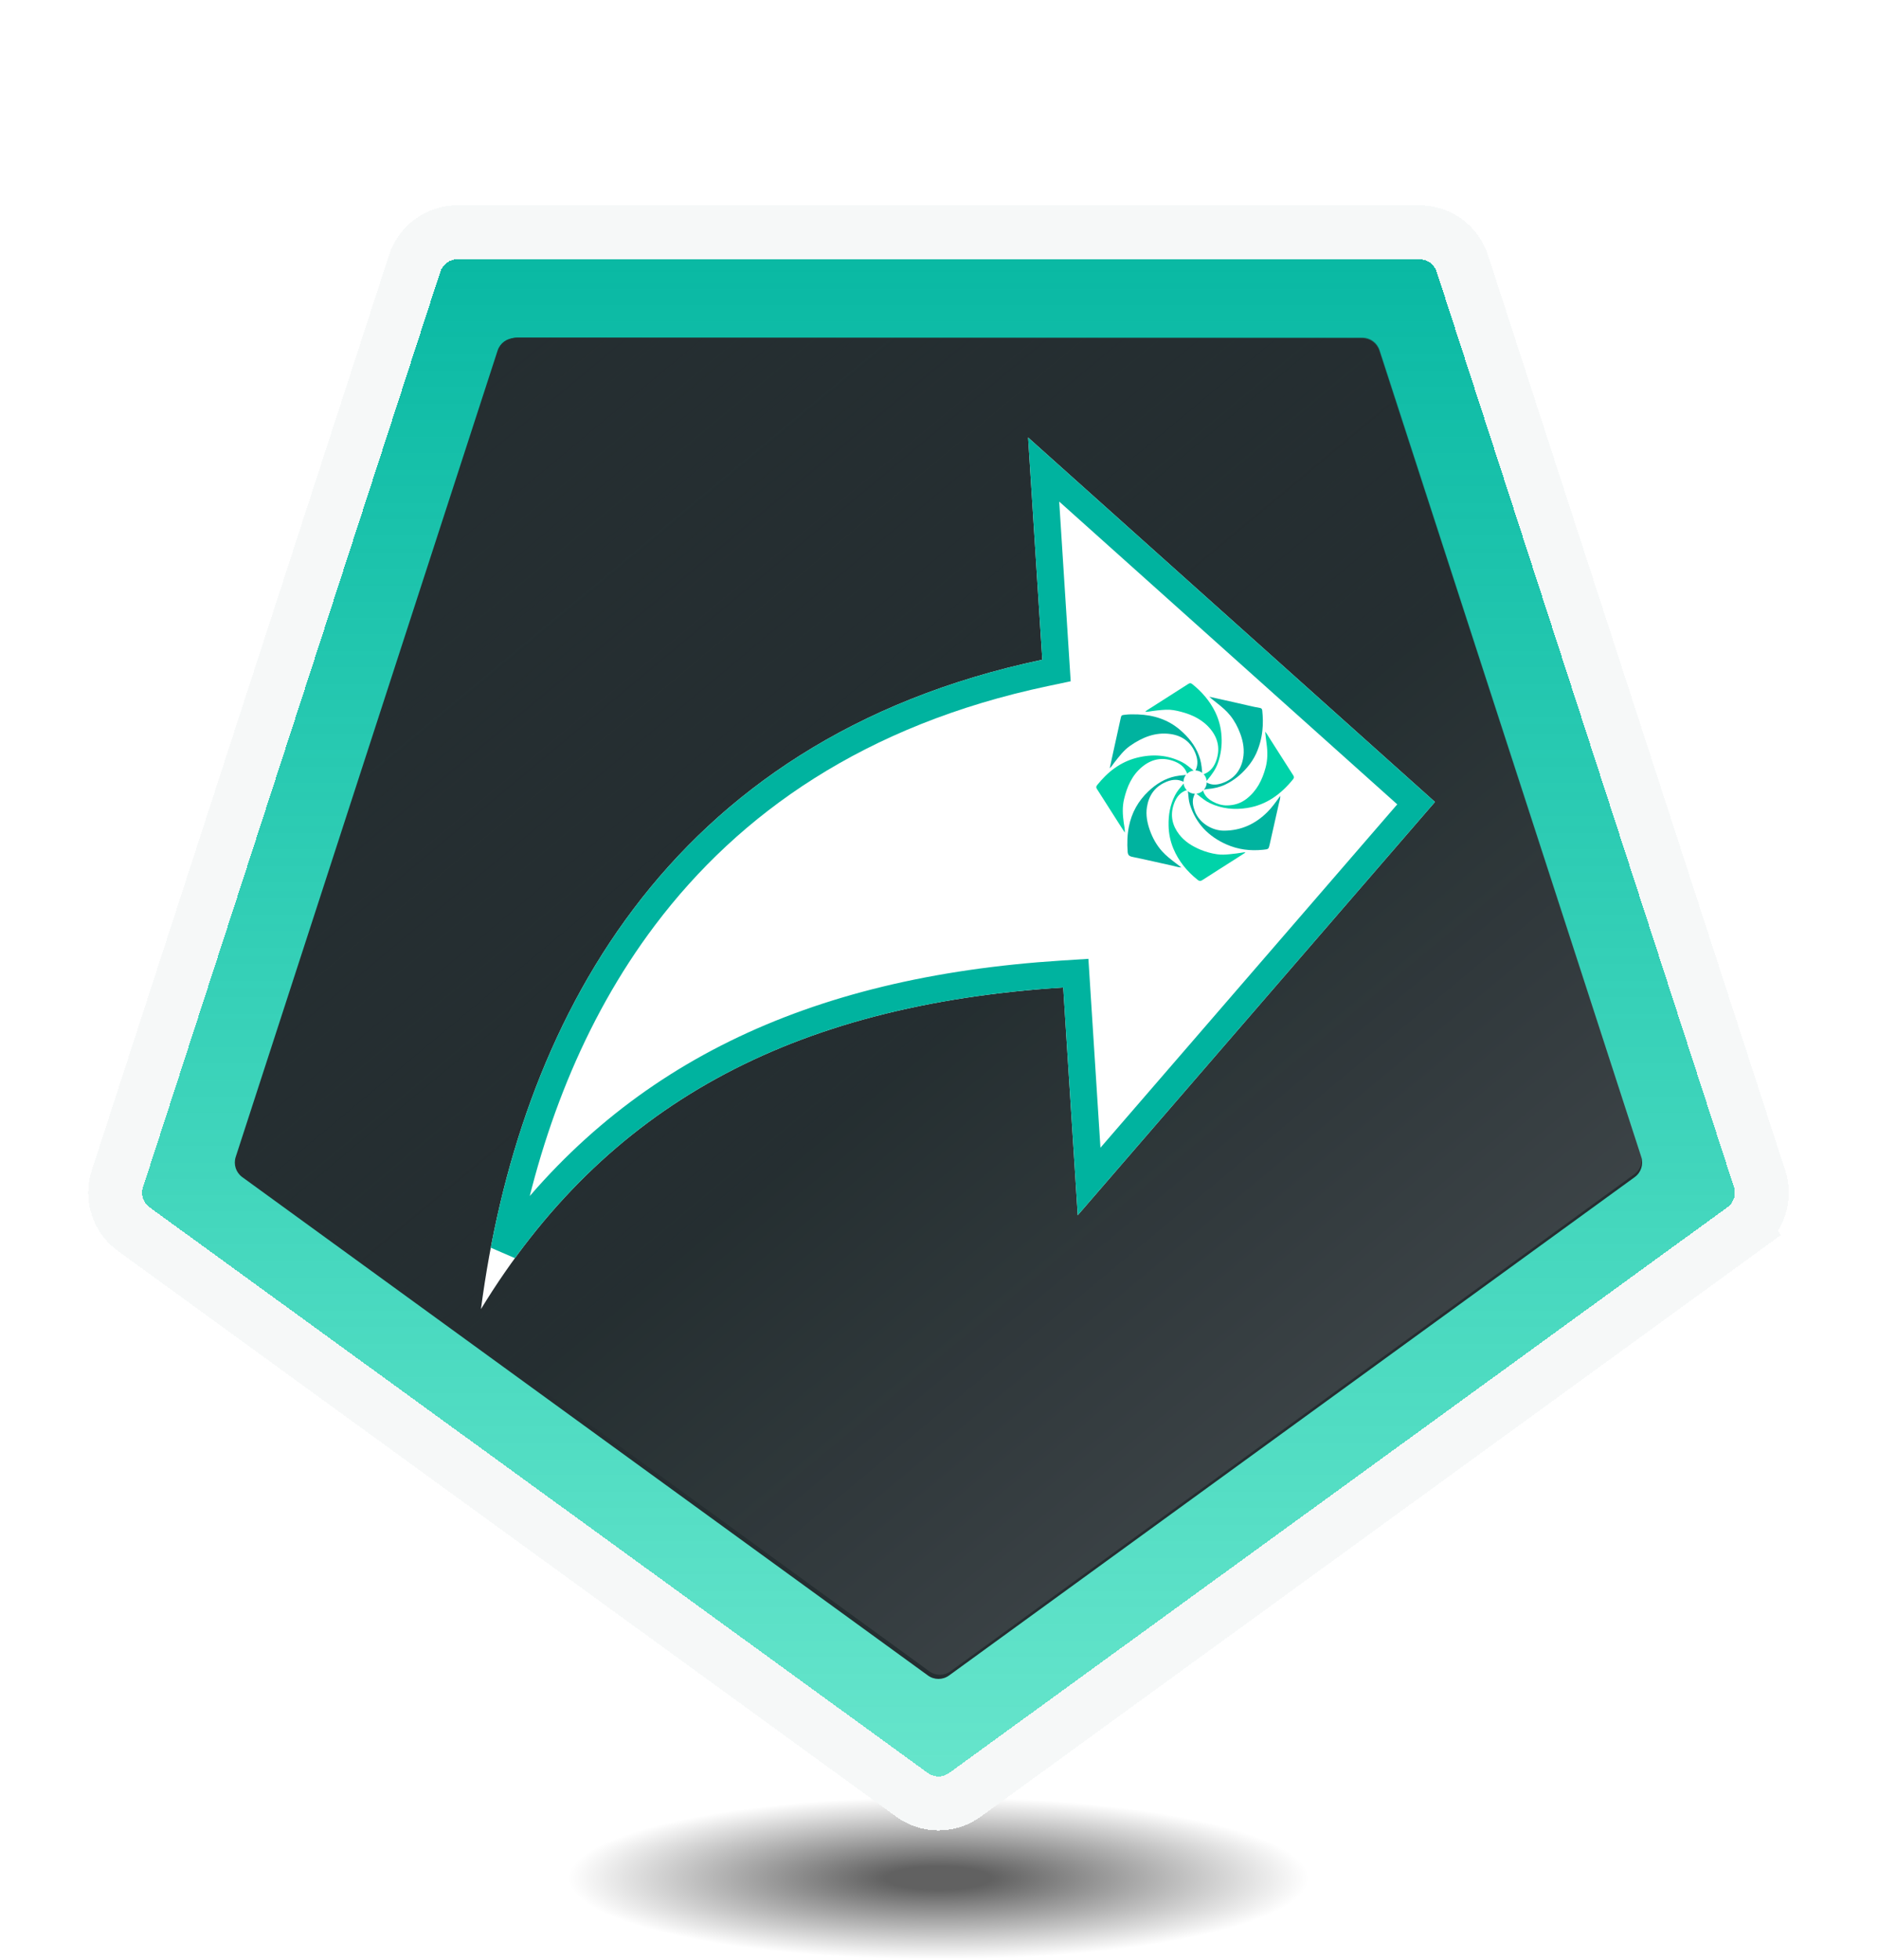 <svg width="209" height="218" viewBox="0 0 209 218" fill="none" xmlns="http://www.w3.org/2000/svg">
<ellipse cx="104.443" cy="208.93" rx="41.129" ry="9.039" fill="url(#paint0_radial_16209_38767)"/>
<g filter="url(#filter0_dddd_16209_38767)">
<path d="M105.619 197.232C104.918 197.741 103.969 197.741 103.268 197.232L16.641 134.294C15.94 133.785 15.647 132.882 15.915 132.058L49.003 30.222C49.271 29.398 50.039 28.84 50.905 28.84L157.982 28.84C158.848 28.84 159.616 29.398 159.884 30.222L192.972 132.058C193.24 132.882 192.947 133.785 192.246 134.294L105.619 197.232Z" fill="url(#paint1_linear_16209_38767)" shape-rendering="crispEdges"/>
<path d="M194.009 136.721L192.376 134.474L194.009 136.721C195.761 135.448 196.495 133.191 195.825 131.131L162.737 29.295C162.067 27.235 160.148 25.84 157.982 25.84L50.905 25.84C48.739 25.84 46.819 27.235 46.15 29.295L13.061 131.131C12.392 133.191 13.125 135.448 14.878 136.721L101.504 199.659C103.257 200.932 105.63 200.932 107.382 199.659L194.009 136.721Z" stroke="#F6F8F8" stroke-width="6" shape-rendering="crispEdges"/>
</g>
<g filter="url(#filter1_di_16209_38767)">
<path d="M105.619 186.38C104.918 186.89 103.969 186.89 103.268 186.38L26.957 130.938C26.256 130.428 25.963 129.526 26.231 128.701L55.379 38.993C55.647 38.169 56.414 37.611 57.281 37.611L151.606 37.611C152.472 37.611 153.24 38.169 153.508 38.993L182.656 128.701C182.924 129.526 182.63 130.428 181.929 130.938L105.619 186.38Z" fill="#252E31"/>
</g>
<path d="M182.606 128.386C182.874 129.21 182.58 130.113 181.88 130.622L105.775 185.915C105.074 186.425 104.125 186.425 103.424 185.915L27.319 130.622C26.618 130.113 26.325 129.21 26.593 128.386L55.662 38.92C55.93 38.096 56.698 37.538 57.564 37.538L151.635 37.538C152.501 37.538 153.269 38.096 153.537 38.92L182.606 128.386Z" fill="url(#paint2_linear_16209_38767)"/>
<g filter="url(#filter2_d_16209_38767)">
<path d="M115.995 69.386L114.417 44.668L159.695 85.209L119.941 131.18L118.323 105.844C87.954 107.783 67.328 119.028 53.524 141.625C57.625 110.34 73.873 78.28 115.995 69.386Z" fill="white"/>
<path d="M117.492 69.29L117.575 70.585L116.305 70.853C95.593 75.227 81.317 85.269 71.699 98.013C63.462 108.927 58.597 121.883 56.091 135.073C70.1 115.833 90.144 106.14 118.228 104.347L119.725 104.252L119.82 105.749L121.204 127.426L157.596 85.343L116.147 48.231L117.492 69.29Z" stroke="#00B39F" stroke-width="3"/>
</g>
<g clip-path="url(#clip0_16209_38767)">
<path d="M136.913 79.596C137.395 80.197 137.748 80.871 138.018 81.588C138.366 82.511 138.525 83.472 138.326 84.446C138.059 85.754 137.295 86.675 136.016 87.117C135.52 87.289 135.004 87.359 134.492 87.143C134.421 87.118 134.355 87.082 134.295 87.036C134.288 87.341 134.173 87.634 133.971 87.862C134.038 87.832 134.109 87.812 134.182 87.802C134.253 87.789 134.327 87.779 134.396 87.772C135.08 87.716 135.738 87.571 136.363 87.272C137.327 86.81 138.135 86.151 138.821 85.336C139.213 84.879 139.542 84.37 139.797 83.824C140.159 83.019 140.391 82.162 140.486 81.284C140.574 80.528 140.55 79.785 140.474 79.036C140.456 78.855 140.378 78.78 140.216 78.751C139.798 78.677 139.38 78.594 138.97 78.494C137.896 78.233 136.814 78.011 135.738 77.763C135.355 77.673 134.971 77.593 134.587 77.508C134.869 77.776 135.171 77.997 135.464 78.231C135.983 78.645 136.495 79.071 136.913 79.596Z" fill="#00B39F"/>
<path d="M125.093 88.909C125.422 87.524 125.966 86.253 127.091 85.316C128.115 84.463 129.275 84.197 130.553 84.641C131.198 84.864 131.751 85.225 132.045 85.882C132.074 85.94 132.095 86.002 132.107 86.066C132.307 85.874 132.564 85.752 132.839 85.718C132.822 85.707 132.805 85.695 132.786 85.679C132.393 85.363 132.02 85.019 131.564 84.787C129.944 83.961 128.242 83.854 126.512 84.295C124.678 84.761 123.26 85.875 122.096 87.34C121.966 87.505 121.976 87.611 122.084 87.777C122.986 89.182 123.88 90.592 124.776 92C124.895 92.187 125.017 92.37 125.18 92.616C125.197 92.201 125.11 91.869 125.063 91.535C124.94 90.657 124.885 89.782 125.093 88.909Z" fill="#00D3A9"/>
<path d="M127.854 79.157C128.477 79.053 129.106 78.983 129.737 78.949C130.309 78.918 130.868 79.03 131.424 79.175C132.734 79.518 133.908 80.091 134.77 81.177C135.592 82.212 135.79 83.374 135.348 84.619C135.123 85.255 134.741 85.784 134.09 86.071C134.045 86.093 133.996 86.106 133.946 86.11C134.141 86.318 134.262 86.584 134.289 86.868C134.319 86.821 134.352 86.776 134.389 86.735C134.866 86.167 135.298 85.571 135.545 84.861C135.87 83.928 136.006 82.94 135.944 81.954C135.897 80.99 135.653 80.046 135.229 79.18C134.621 77.951 133.745 76.941 132.675 76.09C132.515 75.963 132.4 75.978 132.233 76.085C130.856 76.971 129.47 77.845 128.092 78.727C127.878 78.864 127.649 78.983 127.442 79.177C127.58 79.186 127.718 79.179 127.854 79.157Z" fill="#00D3A9"/>
<path d="M123.983 84.864C124.525 84.178 125.043 83.468 125.772 82.961C127.121 82.024 128.578 81.418 130.254 81.651C131.603 81.84 132.579 82.577 133.066 83.878C133.275 84.437 133.341 85.015 133.096 85.592C133.08 85.631 133.06 85.668 133.036 85.702C133.314 85.71 133.581 85.806 133.799 85.977C133.793 85.958 133.789 85.939 133.785 85.919C133.773 85.849 133.772 85.775 133.767 85.704C133.724 85.135 133.631 84.577 133.426 84.038C132.993 82.896 132.251 81.99 131.336 81.201C129.986 80.039 128.396 79.54 126.65 79.473C126.154 79.455 125.657 79.449 125.16 79.514C124.818 79.559 124.792 79.563 124.718 79.9C124.4 81.356 124.08 82.813 123.758 84.269C123.675 84.648 123.594 85.028 123.5 85.461C123.72 85.262 123.836 85.049 123.983 84.864Z" fill="#00B39F"/>
<path d="M143.919 86.244C143.013 84.832 142.117 83.415 141.212 82.002C141.092 81.815 140.997 81.606 140.796 81.398C140.853 81.891 140.895 82.32 140.956 82.746C141.082 83.635 141.081 84.517 140.846 85.391C140.477 86.766 139.863 87.987 138.707 88.875C138.074 89.363 137.342 89.584 136.555 89.594C136.003 89.601 135.478 89.441 134.99 89.18C134.564 88.951 134.202 88.654 133.987 88.207C133.92 88.066 133.891 87.981 133.912 87.923C133.705 88.13 133.433 88.26 133.141 88.292C133.217 88.341 133.29 88.395 133.358 88.454C133.763 88.783 134.167 89.112 134.643 89.339C135.969 89.969 137.37 90.104 138.796 89.879C140.947 89.541 142.577 88.331 143.914 86.67C144.036 86.517 144.021 86.402 143.919 86.244Z" fill="#00D3A9"/>
<path d="M141.068 90.308C139.736 91.648 138.137 92.397 136.214 92.403C134.872 92.406 133.452 91.525 132.975 90.232C132.778 89.697 132.647 89.154 132.85 88.59C132.904 88.44 132.94 88.345 132.981 88.297C132.69 88.294 132.408 88.192 132.182 88.008C132.206 88.08 132.221 88.155 132.225 88.231C132.268 88.645 132.29 89.064 132.413 89.464C133.074 91.596 134.494 93.054 136.5 93.937C137.782 94.502 139.146 94.674 140.548 94.528C141.175 94.463 141.178 94.474 141.303 93.925C141.647 92.408 141.993 90.892 142.327 89.373C142.383 89.118 142.484 88.865 142.479 88.535C142.401 88.642 142.358 88.698 142.318 88.755C141.929 89.293 141.536 89.837 141.068 90.308Z" fill="#00B39F"/>
<path d="M129.315 94.684C128.703 93.998 128.265 93.204 127.961 92.343C127.672 91.52 127.502 90.673 127.64 89.791C127.841 88.51 128.49 87.553 129.687 87.018C130.265 86.758 130.877 86.635 131.508 86.877C131.577 86.9 131.643 86.931 131.705 86.97C131.71 86.692 131.806 86.423 131.976 86.203C131.925 86.213 131.874 86.22 131.822 86.223C131.478 86.245 131.137 86.288 130.799 86.354C129.631 86.602 128.662 87.213 127.811 88.019C126.675 89.091 125.943 90.394 125.636 91.933C125.45 92.868 125.424 93.805 125.495 94.752C125.522 95.118 125.673 95.249 126.039 95.323C127.569 95.634 129.089 95.998 130.615 96.33C130.875 96.387 131.13 96.484 131.474 96.494C131.224 96.301 131.03 96.154 130.835 96.006C130.3 95.597 129.764 95.189 129.315 94.684Z" fill="#00B39F"/>
<path d="M138.439 94.812C137.895 94.909 137.347 94.975 136.8 95.028C136.352 95.072 135.896 95.094 135.456 95.028C134.82 94.939 134.198 94.768 133.605 94.521C132.682 94.135 131.846 93.624 131.226 92.819C130.477 91.846 130.224 90.762 130.593 89.579C130.802 88.909 131.146 88.312 131.823 87.987C131.944 87.93 132.027 87.903 132.085 87.911C131.882 87.707 131.752 87.442 131.717 87.156C131.687 87.2 131.655 87.241 131.621 87.281C131.309 87.658 130.99 88.03 130.764 88.469C130.219 89.53 130.02 90.658 130.05 91.845C130.066 92.721 130.246 93.586 130.582 94.395C131.168 95.794 132.101 96.933 133.284 97.875C133.469 98.023 133.602 98.038 133.808 97.903C135 97.132 136.202 96.374 137.4 95.611C137.797 95.358 138.192 95.104 138.593 94.846C138.573 94.827 138.548 94.813 138.521 94.807C138.493 94.801 138.465 94.803 138.439 94.812Z" fill="#00D3A9"/>
</g>
<defs>
<filter id="filter0_dddd_16209_38767" x="4.816" y="17.844" width="199.254" height="190.773" filterUnits="userSpaceOnUse" color-interpolation-filters="sRGB">
<feFlood flood-opacity="0" result="BackgroundImageFix"/>
<feColorMatrix in="SourceAlpha" type="matrix" values="0 0 0 0 0 0 0 0 0 0 0 0 0 0 0 0 0 0 127 0" result="hardAlpha"/>
<feOffset dy="1"/>
<feGaussianBlur stdDeviation="2"/>
<feComposite in2="hardAlpha" operator="out"/>
<feColorMatrix type="matrix" values="0 0 0 0 0 0 0 0 0 0 0 0 0 0 0 0 0 0 0.25 0"/>
<feBlend mode="normal" in2="BackgroundImageFix" result="effect1_dropShadow_16209_38767"/>
<feColorMatrix in="SourceAlpha" type="matrix" values="0 0 0 0 0 0 0 0 0 0 0 0 0 0 0 0 0 0 127 0" result="hardAlpha"/>
<feOffset dy="-1"/>
<feGaussianBlur stdDeviation="2"/>
<feComposite in2="hardAlpha" operator="out"/>
<feColorMatrix type="matrix" values="0 0 0 0 0 0 0 0 0 0 0 0 0 0 0 0 0 0 0.25 0"/>
<feBlend mode="normal" in2="effect1_dropShadow_16209_38767" result="effect2_dropShadow_16209_38767"/>
<feColorMatrix in="SourceAlpha" type="matrix" values="0 0 0 0 0 0 0 0 0 0 0 0 0 0 0 0 0 0 127 0" result="hardAlpha"/>
<feOffset dx="-1"/>
<feGaussianBlur stdDeviation="2"/>
<feComposite in2="hardAlpha" operator="out"/>
<feColorMatrix type="matrix" values="0 0 0 0 0 0 0 0 0 0 0 0 0 0 0 0 0 0 0.25 0"/>
<feBlend mode="normal" in2="effect2_dropShadow_16209_38767" result="effect3_dropShadow_16209_38767"/>
<feColorMatrix in="SourceAlpha" type="matrix" values="0 0 0 0 0 0 0 0 0 0 0 0 0 0 0 0 0 0 127 0" result="hardAlpha"/>
<feOffset dx="1"/>
<feGaussianBlur stdDeviation="2"/>
<feComposite in2="hardAlpha" operator="out"/>
<feColorMatrix type="matrix" values="0 0 0 0 0 0 0 0 0 0 0 0 0 0 0 0 0 0 0.25 0"/>
<feBlend mode="normal" in2="effect3_dropShadow_16209_38767" result="effect4_dropShadow_16209_38767"/>
<feBlend mode="normal" in="SourceGraphic" in2="effect4_dropShadow_16209_38767" result="shape"/>
</filter>
<filter id="filter1_di_16209_38767" x="22.133" y="31.609" width="164.621" height="157.156" filterUnits="userSpaceOnUse" color-interpolation-filters="sRGB">
<feFlood flood-opacity="0" result="BackgroundImageFix"/>
<feColorMatrix in="SourceAlpha" type="matrix" values="0 0 0 0 0 0 0 0 0 0 0 0 0 0 0 0 0 0 127 0" result="hardAlpha"/>
<feOffset dy="-2"/>
<feGaussianBlur stdDeviation="2"/>
<feComposite in2="hardAlpha" operator="out"/>
<feColorMatrix type="matrix" values="0 0 0 0 0 0 0 0 0 0 0 0 0 0 0 0 0 0 0.25 0"/>
<feBlend mode="normal" in2="BackgroundImageFix" result="effect1_dropShadow_16209_38767"/>
<feBlend mode="normal" in="SourceGraphic" in2="effect1_dropShadow_16209_38767" result="shape"/>
<feColorMatrix in="SourceAlpha" type="matrix" values="0 0 0 0 0 0 0 0 0 0 0 0 0 0 0 0 0 0 127 0" result="hardAlpha"/>
<feOffset dy="2"/>
<feGaussianBlur stdDeviation="2"/>
<feComposite in2="hardAlpha" operator="arithmetic" k2="-1" k3="1"/>
<feColorMatrix type="matrix" values="0 0 0 0 0 0 0 0 0 0 0 0 0 0 0 0 0 0 0.25 0"/>
<feBlend mode="normal" in2="shape" result="effect2_innerShadow_16209_38767"/>
</filter>
<filter id="filter2_d_16209_38767" x="49.524" y="44.672" width="114.171" height="104.953" filterUnits="userSpaceOnUse" color-interpolation-filters="sRGB">
<feFlood flood-opacity="0" result="BackgroundImageFix"/>
<feColorMatrix in="SourceAlpha" type="matrix" values="0 0 0 0 0 0 0 0 0 0 0 0 0 0 0 0 0 0 127 0" result="hardAlpha"/>
<feOffset dy="4"/>
<feGaussianBlur stdDeviation="2"/>
<feComposite in2="hardAlpha" operator="out"/>
<feColorMatrix type="matrix" values="0 0 0 0 0 0 0 0 0 0 0 0 0 0 0 0 0 0 0.25 0"/>
<feBlend mode="normal" in2="BackgroundImageFix" result="effect1_dropShadow_16209_38767"/>
<feBlend mode="normal" in="SourceGraphic" in2="effect1_dropShadow_16209_38767" result="shape"/>
</filter>
<radialGradient id="paint0_radial_16209_38767" cx="0" cy="0" r="1" gradientUnits="userSpaceOnUse" gradientTransform="translate(104.443 208.93) rotate(90) scale(9.039 41.129)">
<stop offset="0.143" stop-opacity="0.62"/>
<stop offset="1" stop-opacity="0"/>
</radialGradient>
<linearGradient id="paint1_linear_16209_38767" x1="104.443" y1="198.086" x2="104.443" y2="10.972" gradientUnits="userSpaceOnUse">
<stop stop-color="#00D3A9" stop-opacity="0.6"/>
<stop offset="1" stop-color="#00B39F"/>
</linearGradient>
<linearGradient id="paint2_linear_16209_38767" x1="172.969" y1="188.148" x2="41.807" y2="30.577" gradientUnits="userSpaceOnUse">
<stop stop-color="white" stop-opacity="0.17"/>
<stop offset="0.486" stop-color="#252E31" stop-opacity="0.16"/>
<stop offset="1" stop-color="#252E31"/>
</linearGradient>
<clipPath id="clip0_16209_38767">
<rect width="22" height="22" fill="white" transform="translate(122 76)"/>
</clipPath>
</defs>
</svg>
